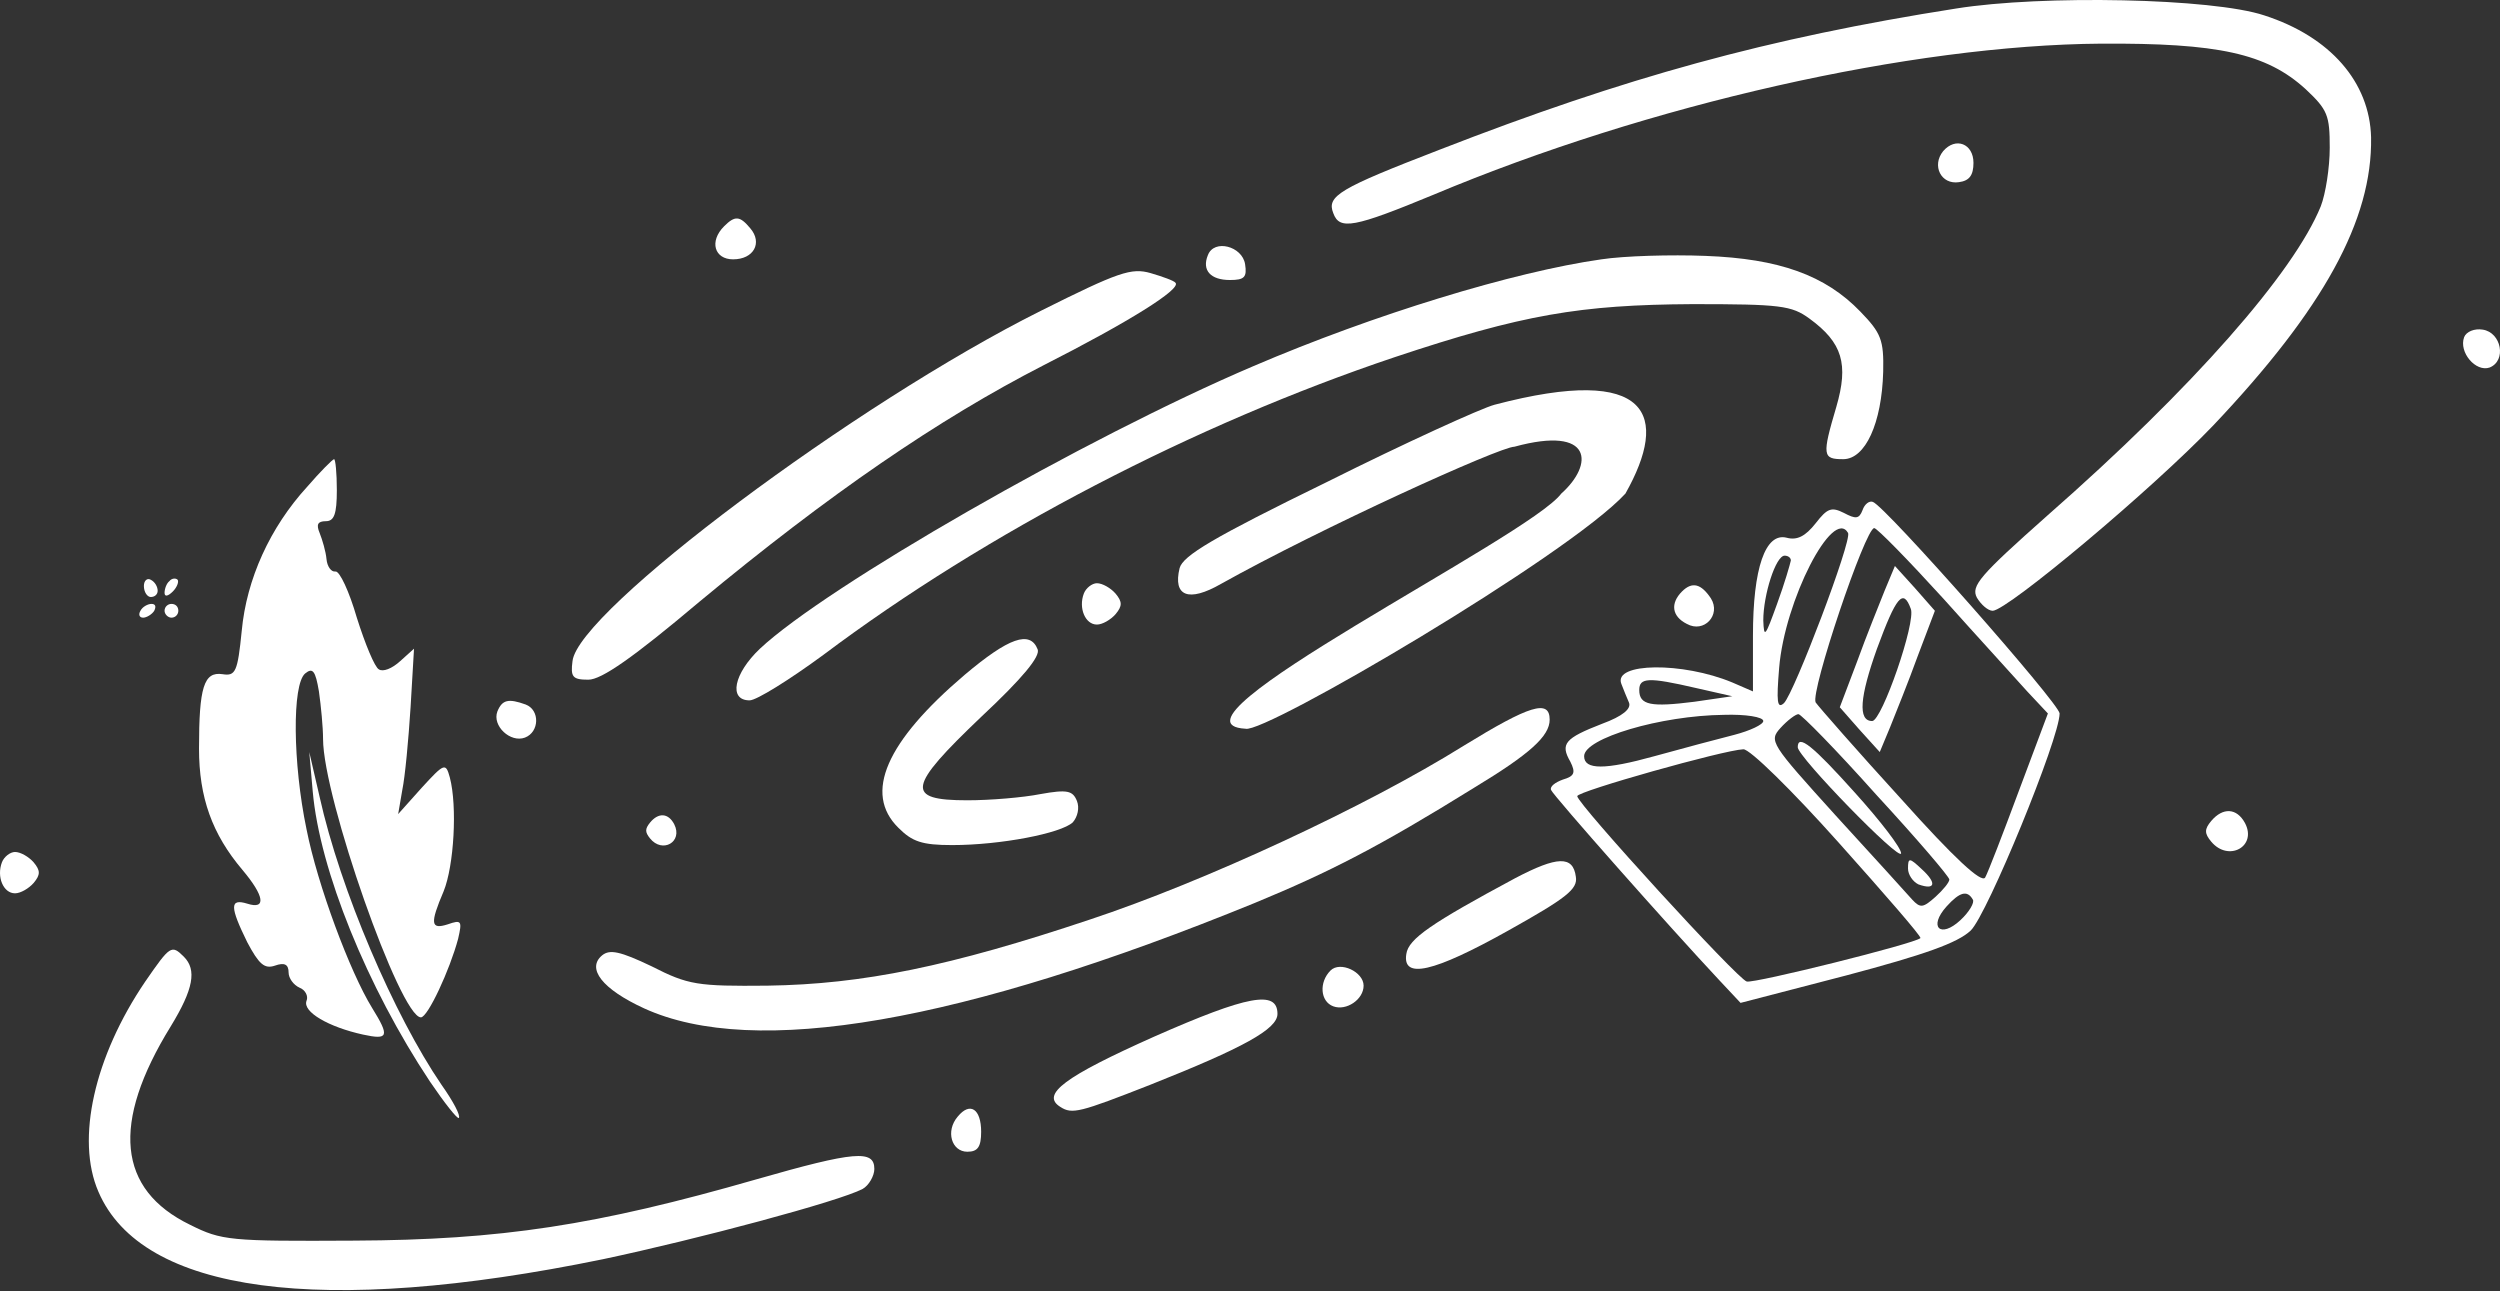 <svg width="488" height="252" viewBox="0 0 488 252" fill="none" xmlns="http://www.w3.org/2000/svg">
<rect x="0" y="0" width="488" height="252" fill="#333333" stroke="none"/>
<path d="M381.858 1.66C345.001 7.444 317.291 15.111 280.973 29.235C261.468 36.768 258.912 38.248 260.258 41.611C261.468 44.974 264.293 44.435 279.897 37.979C321.865 20.357 373.115 8.789 410.106 8.52C432.973 8.386 442.389 10.403 450.057 17.398C454.361 21.433 454.765 22.51 454.765 28.832C454.765 32.733 453.958 37.844 453.016 40.266C447.77 53.179 428.131 75.643 399.614 100.662C386.432 112.365 384.683 114.383 385.894 116.669C386.701 118.015 388.046 119.225 388.987 119.225C391.947 119.091 420.06 95.551 432.032 83.041C453.554 60.308 463.105 42.956 462.836 26.814C462.566 16.053 454.899 7.175 441.986 3.005C431.897 -0.358 398.672 -1.03 381.858 1.66Z" fill="white"/>
<path d="M379.303 29.504C377.016 32.329 378.899 36.096 382.397 35.558C384.414 35.288 385.221 34.212 385.221 31.791C385.221 28.025 381.724 26.68 379.303 29.504Z" fill="white"/>
<path d="M141.348 44.166C138.388 47.126 139.464 50.623 143.096 50.623C147.132 50.623 148.88 47.395 146.459 44.57C144.441 42.149 143.5 42.014 141.348 44.166Z" fill="white"/>
<path d="M235.776 49.816C234.566 52.775 236.314 54.658 240.081 54.658C242.906 54.658 243.444 54.12 243.04 51.565C242.502 48.067 236.987 46.588 235.776 49.816Z" fill="white"/>
<path d="M312.584 50.623C295.5 53.044 268.194 61.384 244.654 71.473C211.833 85.462 161.256 114.517 148.342 126.623C143.231 131.466 142.155 136.712 146.325 136.712C147.67 136.712 154.126 132.677 160.718 127.834C192.597 103.891 233.355 82.772 272.23 69.724C297.249 61.384 308.414 59.501 330.34 59.367C347.557 59.367 349.71 59.636 353.207 62.191C359.664 66.899 360.874 71.069 358.453 79.409C355.628 88.96 355.763 89.632 359.798 89.632C364.103 89.632 367.331 82.637 367.6 72.549C367.734 66.361 367.196 65.016 363.161 60.846C356.301 53.717 347.288 50.489 332.895 49.95C326.17 49.681 317.023 49.95 312.584 50.623Z" fill="white"/>
<path d="M203.089 60.712C167.04 78.737 112.831 119.225 111.754 129.045C111.351 132.139 111.754 132.677 114.848 132.677C117.404 132.677 123.592 128.372 136.505 117.477C161.794 96.492 183.181 81.83 203.628 71.338C220.307 62.864 230.665 56.407 229.454 55.197C229.185 54.793 226.898 53.986 224.612 53.313C220.845 52.237 218.424 53.044 203.089 60.712Z" fill="white"/>
<path d="M480.995 65.823C479.919 68.782 483.282 72.683 485.972 71.742C489.335 70.397 488.259 64.882 484.627 64.344C483.013 64.074 481.399 64.747 480.995 65.823Z" fill="white"/>
<path d="M291.734 79.005C289.178 79.678 274.382 86.404 259.047 94.071C236.718 104.967 230.934 108.464 230.261 110.885C228.916 116.4 232.01 117.611 238.332 113.979C257.836 103.084 292.792 87.199 295.617 87.199C311.079 82.974 311.079 90.73 304.764 96.346C298.468 104.854 224.47 141.24 243.134 142.248C246.766 143.325 306.187 108.452 317.285 96.346C325.86 81.133 322.329 70.954 291.734 79.005Z" fill="white"/>
<path d="M59.967 95.013C52.703 102.949 48.129 113.038 47.188 123.126C46.381 131.197 45.977 132.004 43.421 131.6C39.789 131.062 38.848 134.156 38.848 146.128C38.848 155.678 41.404 162.808 47.322 169.802C51.627 174.914 52.03 177.604 48.264 176.394C44.767 175.317 44.901 177.066 48.264 183.926C50.551 188.231 51.627 189.172 53.644 188.5C55.528 187.827 56.335 188.231 56.335 189.845C56.335 190.921 57.276 192.266 58.487 192.804C59.563 193.208 60.236 194.418 59.832 195.36C59.025 197.512 64.136 200.472 70.862 201.951C75.839 203.027 76.108 202.355 72.611 196.705C68.306 189.71 61.984 172.762 59.832 161.866C57.142 148.953 57.007 133.618 59.563 131.466C61.043 130.255 61.581 130.928 62.253 134.963C62.657 137.788 63.06 141.958 63.06 144.245C63.06 155.678 78.126 198.588 82.161 198.588C83.507 198.588 87.811 189.307 89.425 183.254C90.232 179.756 90.098 179.487 87.407 180.429C84.045 181.505 83.91 180.295 86.6 173.972C88.618 168.995 89.291 157.427 87.811 151.778C87.004 148.818 86.735 148.953 82.296 153.795L77.722 158.907L78.529 154.199C79.068 151.643 79.74 144.379 80.144 138.057L80.816 126.623L78.126 129.045C76.512 130.524 74.763 131.197 73.956 130.659C73.149 130.255 71.266 125.682 69.652 120.57C68.172 115.459 66.289 111.423 65.482 111.558C64.675 111.692 63.867 110.616 63.733 109.137C63.599 107.657 62.926 105.37 62.388 104.025C61.715 102.411 61.984 101.738 63.599 101.738C65.213 101.738 65.751 100.393 65.751 95.685C65.751 92.322 65.482 89.632 65.213 89.632C64.944 89.632 62.522 92.053 59.967 95.013Z" fill="white"/>
<path d="M363.564 99.586C362.892 101.335 362.219 101.335 359.933 100.124C357.511 98.914 356.704 99.183 354.417 102.142C352.4 104.698 350.786 105.505 348.768 104.967C344.598 103.891 342.177 110.885 342.177 124.068V134.963L338.141 133.215C328.456 129.179 314.87 129.314 316.485 133.484C316.888 134.56 317.561 136.174 317.964 137.116C318.502 138.326 316.754 139.806 312.718 141.285C305.454 144.11 304.513 145.186 306.531 148.684C307.607 150.836 307.338 151.509 305.051 152.181C303.571 152.719 302.495 153.526 302.764 154.199C303.168 155.275 325.766 180.833 335.72 191.459L339.755 195.764L360.471 190.383C375.671 186.348 382.127 184.061 384.683 181.64C387.911 178.546 402.035 144.11 402.035 139.268C402.035 137.385 368.003 98.779 365.582 97.972C364.91 97.703 363.968 98.376 363.564 99.586ZM360.74 104.025C361.547 105.505 350.248 135.232 348.23 137.25C346.885 138.461 346.75 136.981 347.288 130.39C348.364 117.207 357.78 98.914 360.74 104.025ZM379.303 116.804C386.163 124.471 393.561 132.542 395.713 134.963L399.749 139.268L394.099 154.333C391.005 162.673 388.046 170.34 387.508 171.282C386.835 172.493 381.455 167.516 371.097 155.947C362.623 146.666 355.09 138.057 354.417 137.116C353.341 135.098 364.102 103.084 365.851 103.084C366.389 103.084 372.442 109.271 379.303 116.804ZM349.575 109.406C349.44 110.078 348.364 113.845 346.885 117.88C344.598 124.202 344.329 124.74 344.194 121.108C344.194 116.131 346.616 108.464 348.364 108.464C349.037 108.464 349.575 108.868 349.575 109.406ZM331.012 134.291L338.141 135.905L330.743 136.981C322.269 138.057 319.982 137.654 319.982 134.694C319.982 132.273 321.731 132.139 331.012 134.291ZM344.194 140.747C344.194 141.42 341.639 142.631 338.545 143.438C335.316 144.245 328.322 146.128 322.941 147.608C313.256 150.298 309.221 150.298 309.221 147.608C309.221 144.11 324.152 139.671 336.527 139.537C340.697 139.402 344.194 139.94 344.194 140.747ZM366.255 155.14C374.191 163.749 380.513 171.148 380.513 171.686C380.513 172.224 379.303 173.703 377.823 175.048C375.402 177.201 374.864 177.335 373.249 175.587C372.308 174.51 365.582 167.112 358.318 159.176C345.54 145.052 345.271 144.648 347.557 142.093C348.902 140.613 350.517 139.402 351.055 139.402C351.593 139.402 358.453 146.397 366.255 155.14ZM358.856 164.422C367.869 174.51 375.133 182.85 374.864 183.119C373.787 184.195 342.446 191.997 340.966 191.594C339.217 191.19 307.876 156.889 307.876 155.409C307.876 154.468 336.527 146.397 340.294 146.262C341.504 146.128 349.844 154.333 358.856 164.422ZM385.087 175.587C385.49 176.125 384.414 178.008 382.665 179.622C378.764 183.254 376.343 180.967 379.975 176.932C382.531 174.107 384.011 173.703 385.087 175.587Z" fill="white"/>
<path d="M367.869 115.324C366.793 118.015 364.237 124.337 362.489 129.179L359.126 138.057L363.027 142.496L366.928 146.801L368.945 141.958C370.021 139.268 372.577 132.946 374.326 128.103L377.689 119.225L373.788 114.786L369.887 110.482L367.869 115.324ZM372.981 118.822C374.057 121.377 367.331 140.747 365.448 140.747C362.623 140.747 363.027 136.039 366.389 126.623C370.156 116.4 371.501 114.786 372.981 118.822Z" fill="white"/>
<path d="M350.92 145.859C350.92 147.742 370.963 168.323 371.097 166.574C371.097 165.498 367.062 160.252 362.085 154.737C353.88 145.59 350.92 143.169 350.92 145.859Z" fill="white"/>
<path d="M372.442 169.533C372.442 170.744 373.384 172.089 374.46 172.627C377.823 173.838 378.092 172.358 375.133 169.668C372.711 167.381 372.442 167.381 372.442 169.533Z" fill="white"/>
<path d="M28.087 114.383C28.087 115.593 28.759 116.535 29.432 116.535C30.239 116.535 30.777 115.997 30.777 115.324C30.777 114.517 30.239 113.576 29.432 113.172C28.759 112.769 28.087 113.307 28.087 114.383Z" fill="white"/>
<path d="M33.064 113.441C32.526 113.845 32.122 114.921 32.122 115.728C32.122 116.535 32.795 116.4 33.736 115.459C34.543 114.652 34.947 113.576 34.678 113.172C34.274 112.768 33.467 112.903 33.064 113.441Z" fill="white"/>
<path d="M211.564 115.862C210.488 118.687 211.833 121.915 214.119 121.915C215.196 121.915 216.81 120.974 217.751 119.898C219.096 118.284 219.096 117.477 217.751 115.862C216.81 114.786 215.196 113.845 214.119 113.845C213.178 113.845 211.967 114.786 211.564 115.862Z" fill="white"/>
<path d="M328.322 115.459C326.035 117.746 326.304 120.301 329.263 121.781C332.626 123.664 335.989 120.032 333.971 116.804C332.088 113.979 330.34 113.441 328.322 115.459Z" fill="white"/>
<path d="M27.414 119.225C27.011 119.898 27.145 120.57 27.952 120.57C28.625 120.57 29.701 119.898 30.105 119.225C30.508 118.418 30.373 117.88 29.566 117.88C28.894 117.88 27.818 118.418 27.414 119.225Z" fill="white"/>
<path d="M32.122 119.225C32.122 119.898 32.795 120.57 33.467 120.57C34.274 120.57 34.812 119.898 34.812 119.225C34.812 118.418 34.274 117.88 33.467 117.88C32.795 117.88 32.122 118.418 32.122 119.225Z" fill="white"/>
<path d="M188.293 131.735C172.958 144.783 168.519 154.871 175.379 161.597C178.07 164.287 179.953 164.96 185.871 164.96C195.287 164.96 207.125 162.673 209.411 160.521C210.353 159.445 210.756 157.696 210.218 156.351C209.411 154.333 208.335 154.064 203.089 155.006C199.726 155.678 193.27 156.217 188.831 156.217C176.59 156.217 177.128 153.661 191.521 139.94C199.726 132.273 203.089 128.103 202.551 126.758C201.071 122.992 196.901 124.471 188.293 131.735Z" fill="white"/>
<path d="M97.092 138.864C96.016 141.689 99.648 145.052 102.473 143.976C105.298 142.9 105.432 138.595 102.607 137.519C99.245 136.308 98.034 136.577 97.092 138.864Z" fill="white"/>
<path d="M285.681 145.59C266.714 157.427 235.104 172.089 212.774 179.487C185.468 188.634 168.385 192.132 149.822 192.401C136.101 192.535 134.353 192.266 127.223 188.634C121.036 185.675 119.018 185.272 117.538 186.482C114.445 189.038 117.538 193.073 125.744 196.84C147.266 206.659 187.62 199.665 244.923 176.259C259.585 170.206 269.27 165.229 287.699 153.795C298.594 147.204 302.495 143.707 302.495 140.478C302.495 136.443 298.594 137.654 285.681 145.59Z" fill="white"/>
<path d="M61.043 154.468C62.388 169.802 71.669 192.67 83.91 211.098C86.735 215.268 89.29 218.496 89.559 218.227C89.963 217.824 88.483 214.999 86.197 211.771C76.915 198.185 66.423 173.703 62.388 155.544L60.37 146.801L61.043 154.468Z" fill="white"/>
<path d="M431.629 160.252C430.284 161.866 430.284 162.673 431.629 164.287C434.992 168.323 440.641 165.229 438.22 160.655C436.606 157.696 433.915 157.562 431.629 160.252Z" fill="white"/>
<path d="M126.866 160.595C125.897 161.811 125.897 162.419 126.866 163.634C129.287 166.673 133.355 164.343 131.612 160.899C130.45 158.67 128.512 158.569 126.866 160.595Z" fill="white"/>
<path d="M0.377 168.323C-0.699 171.148 0.646 174.376 2.933 174.376C4.009 174.376 5.623 173.434 6.564 172.358C7.91 170.744 7.91 169.937 6.564 168.323C5.623 167.247 4.009 166.305 2.933 166.305C1.991 166.305 0.78 167.247 0.377 168.323Z" fill="white"/>
<path d="M295.769 171.417C279.493 180.16 274.92 183.254 274.516 186.213C273.709 191.19 279.762 189.845 294.424 181.64C305.724 175.317 308.01 173.569 307.607 171.148C307.069 166.978 303.975 167.112 295.769 171.417Z" fill="white"/>
<path d="M28.356 191.594C18.402 206.256 14.77 222.397 19.209 232.62C27.683 252.394 62.657 257.102 117.673 245.803C136.101 241.902 163.811 234.504 168.385 232.082C169.595 231.41 170.672 229.527 170.672 228.181C170.672 224.415 166.905 224.684 147.67 230.199C116.328 239.212 97.765 242.036 69.114 242.171C44.767 242.305 43.287 242.171 37.099 239.077C22.975 232.217 21.63 219.304 33.333 200.337C37.772 193.073 38.444 189.307 35.889 186.751C33.467 184.33 33.198 184.599 28.356 191.594Z" fill="white"/>
<path d="M259.72 189.441C257.433 191.728 257.702 195.495 260.258 196.436C262.814 197.378 266.176 195.091 266.176 192.401C266.176 189.71 261.603 187.558 259.72 189.441Z" fill="white"/>
<path d="M225.284 202.355C207.797 210.157 203.089 213.654 206.99 216.075C209.277 217.555 210.757 217.151 224.477 211.771C242.771 204.507 249.362 200.875 249.362 197.916C249.362 193.208 243.578 194.284 225.284 202.355Z" fill="white"/>
<path d="M186.948 217.958C184.526 220.783 185.737 224.819 188.831 224.819C190.849 224.819 191.521 223.877 191.521 220.918C191.521 216.479 189.369 214.999 186.948 217.958Z" fill="white"/>
</svg>
